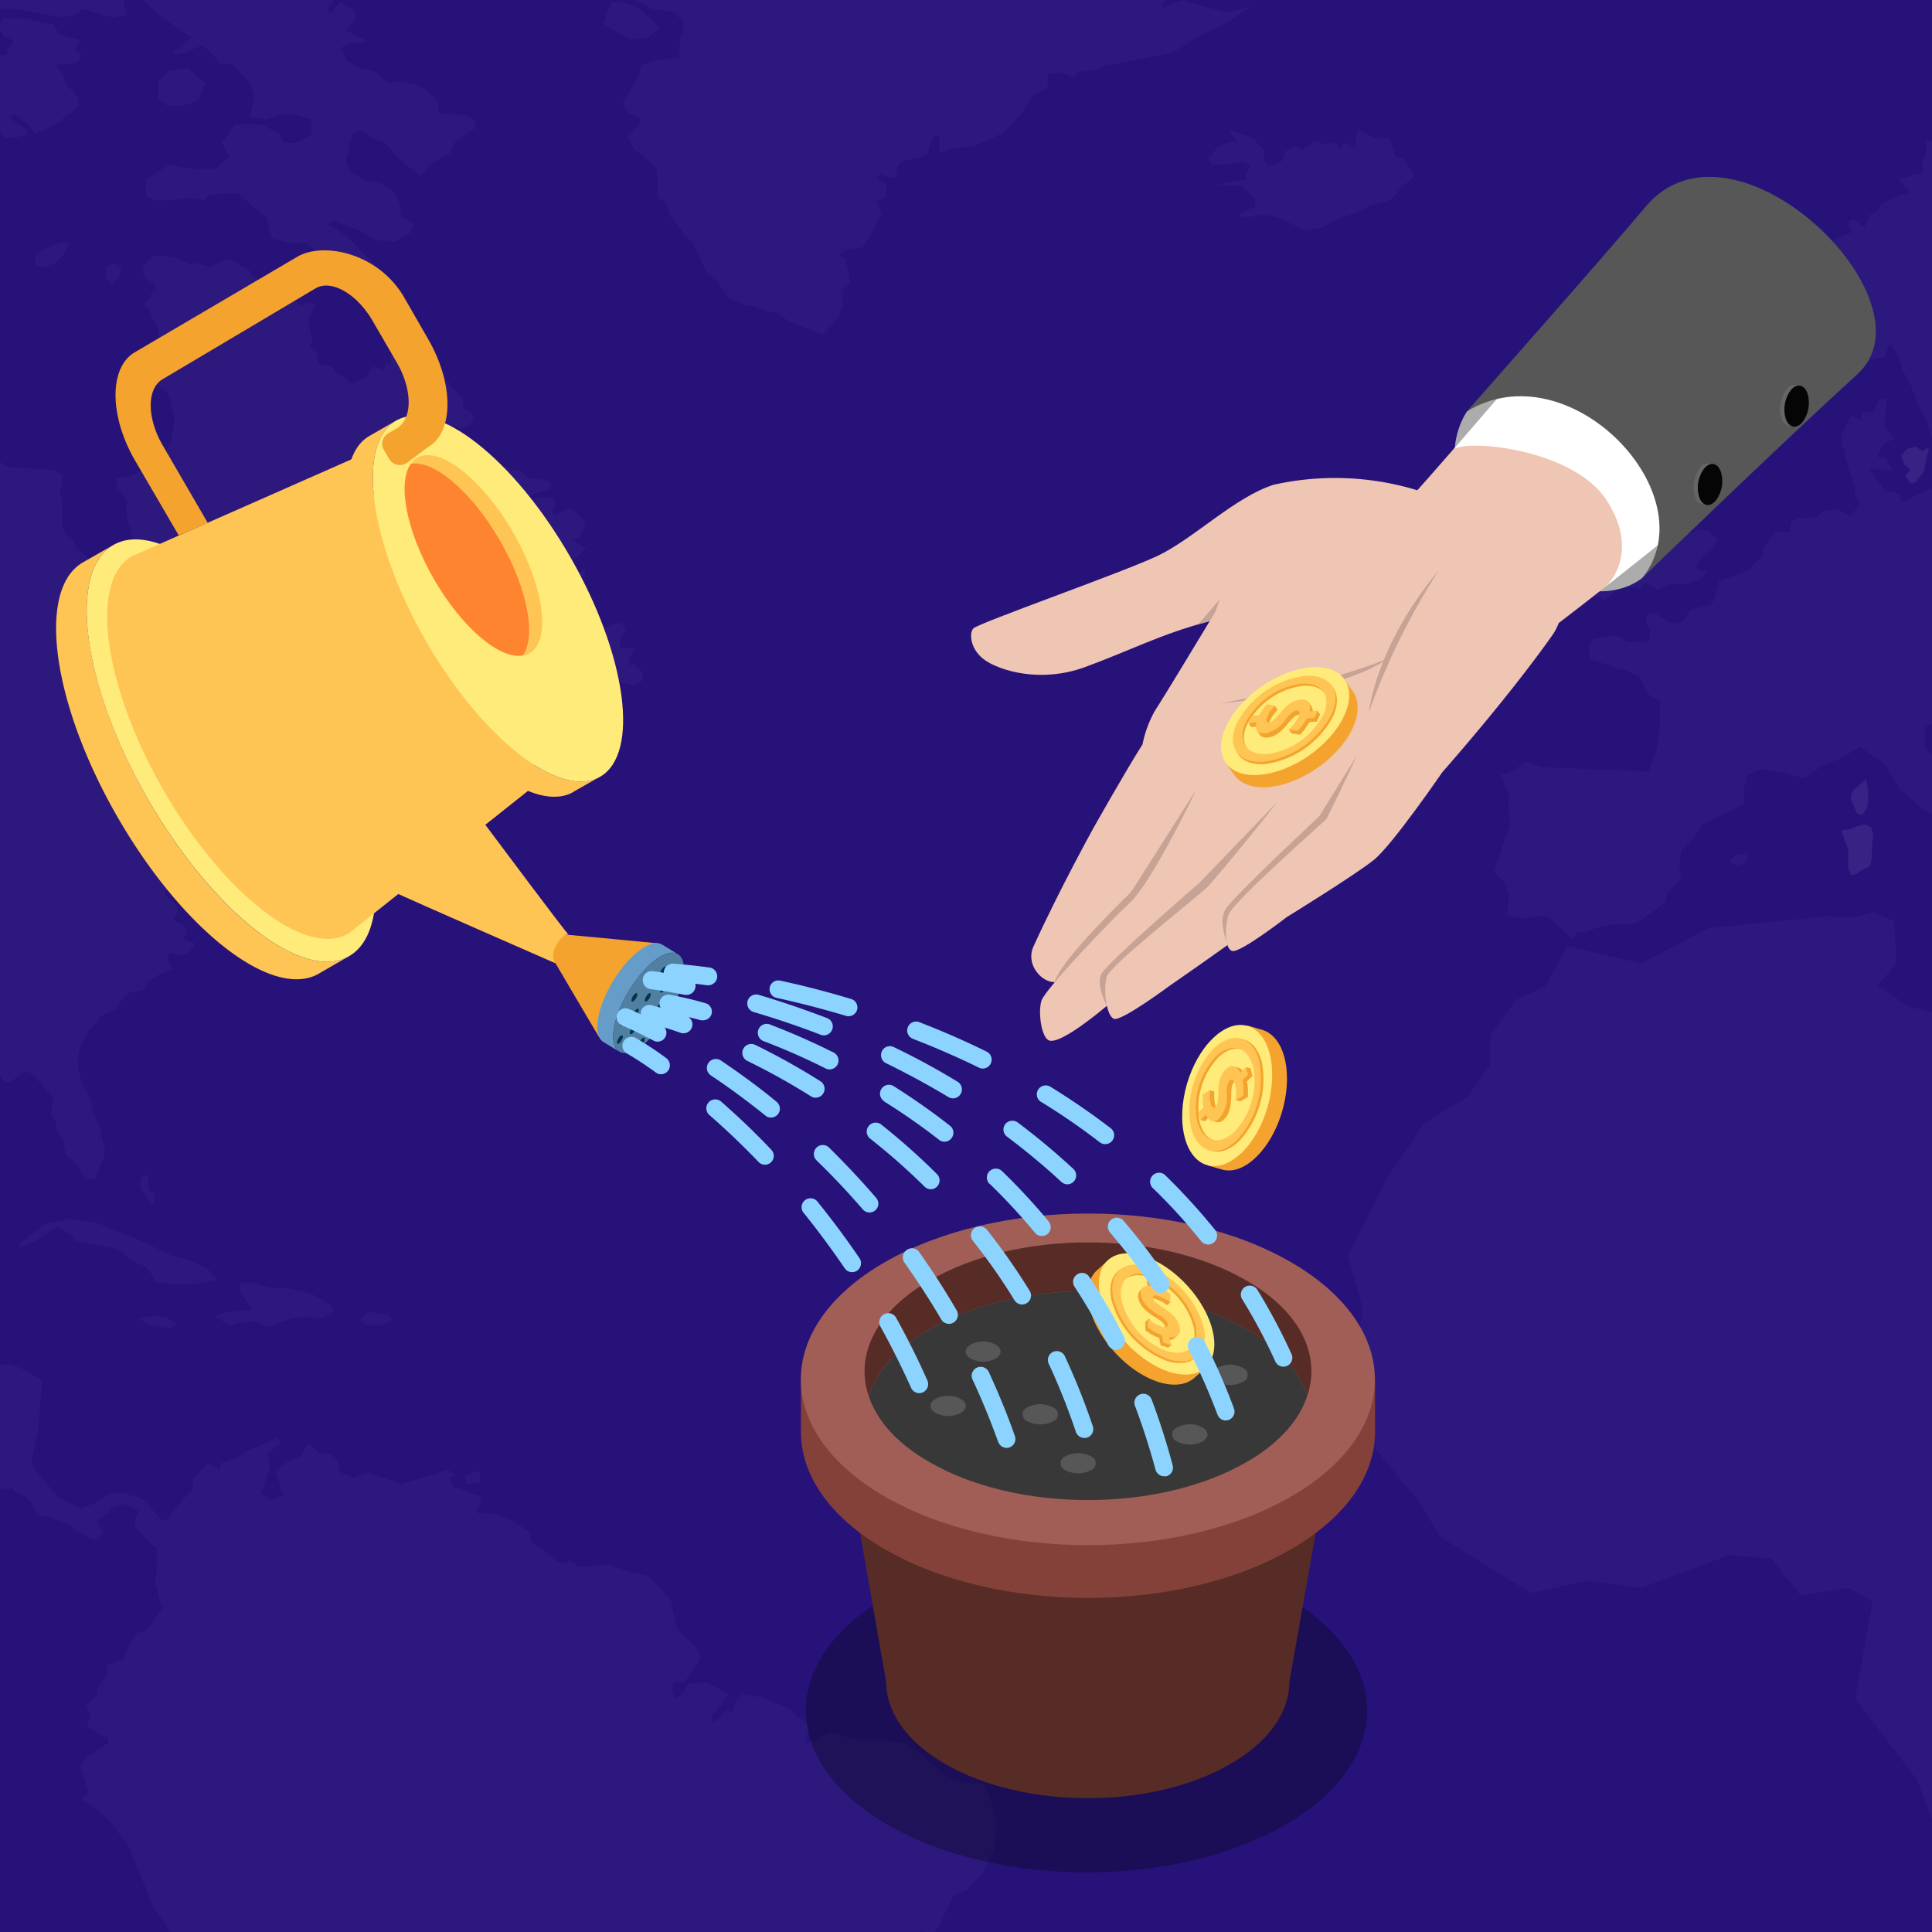 <svg xmlns="http://www.w3.org/2000/svg" width="310" height="310" viewBox="0 0 310 310">
  <g id="Grupo_124785" data-name="Grupo 124785" transform="translate(-489 -1483)">
    <g id="CF8_tarjeta1_copia" data-name="CF8_tarjeta1 copia" transform="translate(489 1483)">
      <rect id="Rectángulo_7182" data-name="Rectángulo 7182" width="310" height="310" fill="#27127a"/>
      <g id="Grupo_63014" data-name="Grupo 63014">
        <path id="Trazado_229020" data-name="Trazado 229020" d="M301.25,158.08l1.55-1.73s1.49-1.65,1.49-1.66c-.06-1.22-.13-2.44-.19-3.66-.06-1.06-.11-2.12-.17-3.18l-3.29-1.46-3.67.91-3.45-.28-19.29,1.9-10.94,5.66-11.86-2.75L248,158.21l-4.76,2.27-4.12,5.64v4.77l-3.7,5.14-6.84,4.2-5.88,8.61-6.42,12.7,2.45,8.58-2.27,11.37.94,6.92,10.63,13,2.95,5.08,14.64,9.1,9.23-2,8.42,1.21,14.16-5.28,6.84.56,4.63,5.87,7.85-1.18,3.71,2.25-2.73,15.54,9.9,13.06,2.37,6.2V162.41l-3.8-.88Z" fill="#2d197e"/>
        <path id="Trazado_229021" data-name="Trazado 229021" d="M271.93,134.18l1.15-1.9,6.71-3.22.04-2.58.49-2.1,2.1-1,3.95.56,3.03.96,3.02-2.07,2.82-1.11,3.16-1.92,3.85,2.56,2.66,4.4,3.6,3,1.49.84v-9.5l-1.21-1.23.05-3.15,1.16-.7V78.38l-.14.04-4.79,2.21-.35-1.38-2.23-.44-2.63-3.63,3.84.28-1.11-1.94-1.43-.19.88-1.94,1.98-1.06-1.48-1.48-.09-2.18.32-2.68-1.17-.04-.99,2.26h-1.95l.14,1.39-1.81-.93-1.65,3.36,1.28,5.2,1.02,2.87-.08.85.91,1.83-1.5,2.1-2.15-1.18-2.36.38-.88.97-3.14.09-1.09.6-.21,1.57-1.48.1-.64-.32-.79,1.06L283,87.91l-.38,1.56-2.33,2.14-3.28,1.24-1.1.32-.8,2.93-.53.97-3.33.76-1.41,2.1-1.96-.02-1.97-1.32-1.54-.17-.27,1.37.71,1.29-.29,2.04-2.73-.14-.6.12-1.3-1.04-1.11.02-3.02.38-.86,1.4.37,1.95,4.16,1.34,1.63.45,2.04,1.03,1.27,2.72,2.04,1.18.02,3.3-.56,4.36-1.35,3.61-17.15-.69-2.56-.93-1.87,1.49-2.2.74,1.36,2.75-.07,2.76.29,2.36-2.57,7.65,1.69,1.54.68,2.01-.27,3.31,2.41.6,2.5-.49,1.66.12,3.8,3.61.74-1.02,1.8-.09,1.29-.68,2.3-.46,4.15-.18,1.37-1.04,3.38-2.35.23-1.53,2.31-2.41-.42-2.02.47-2.56Z" fill="#2d197e"/>
        <path id="Trazado_229022" data-name="Trazado 229022" d="M308.97,25l-.57,1.11.3,1.61-1.94.28-.34.38-1.84.32,1.76,1.94-.5.77-.47-.36-3.51,1.67-.58,1.11-1.26.67-.9,2.01-1.71-1.34-.84.37.61,1.79-1.23.29-1.14.73-2.49,1.16,1.67.84-2.69.05-1.66,1.11-1.54.71.28,1.12-1.92-.08-.85,1.39,1.21,1.57-.38,1.17.39.48-1.11,1.14.4,1.01-.23,1.9,1.62.5,2.22-.83.56.97-1.62,1.3-1.25-.33-1.07.93-.23,1.85,3.42-.04-.78,1.24-1.3.97,2.5,2.3,4.44,1.27,5.83-4.31,2.17-.46.79-2.26,1.25,1.71.8,2.6,1.33,2.25,1.11,3.24,1.57,2.82L309.9,70l.1.17V22.73h-.89Z" fill="#2d197e"/>
      </g>
      <path id="Trazado_229023" data-name="Trazado 229023" d="M299.44,125l.38,2.19-.19,2.26-.83,1.38-.83-.36-.97-2.1v-.86l.5-.84Z" fill="#372384"/>
      <path id="Trazado_229024" data-name="Trazado 229024" d="M295.42,133.24l1.55-.2.72-.36,1.46-.4,1.1.48.31,1.08-.19,2.09-.04,1.92-.28,1.08-1.64.89-.54.45-.87.12-.46-1.02.05-3.03Z" fill="#372384"/>
      <path id="Trazado_229025" data-name="Trazado 229025" d="M277.56,138.33l.84-1.12,1.92-.4-.15,1.52-1.23.51Z" fill="#2d197e"/>
      <path id="Trazado_229026" data-name="Trazado 229026" d="M252.91,97.25l.94-2.1,1.34-1.4,1.7-1.41h2.38l1.09-.46.7-.92-1.62.27-1.72-.27-1.69-.53-.61-.4-.92.33-1.43-.82.67-.62,2.71-1.45.3-.67-.75-.61-1.1-.6.44-.82.47-.67.24-1.07.75.11.7.31,2.49-.45.07-1.88.38-1.39-.57-.55-1.22-.73.27-1.37.2-1.27h-.59l-1.54.96-1.43.26-1.96-.46.28-.76.93-2-.25-1.32-.08-1.24-.37.57-.51,1.34-.92.54-.72-.14-.3-1.06-.28-.69-2.22.78.75-.71,1.84-1.23-.78-.64-.76-.39-.12-.64,1.42-1.92-.27-.39-1.33-.38-1.15-.95.22-.52.93-.19.97.88.71-.07.07-.8.07-.46,1.32-1.67,1.06-2.48.88-.16,2.41.25.97-.29,1.39-1.25.06.79-.53,1.06-1.02,1.58-1.34,1.01-.33.88.95.23,1.01-.26,1.88-.16,2.38.13.96.47-.74,2.62-1.17,2.42-2.11,1.92.5.54,1.85-.13.98.59,1.46.8.62.77.57,2.25,1.06,1.36,1.04.46,1.24,1.61V80.8l1.55,2.34.04,1.71.62.62h.53l.38-.44,2.04.14,1.24,1.49-.57,1.28-2.02,1.72-.82,1.3.59.55,1.45.12-1.02,1.14-2.14.93-3.14.05-1.67.86-2.23-1.11-.87.92-2.16-.24-1.86.43-.1.42-1.38,1.39-1.12-.81-1.2.34Z" fill="#2d197e"/>
      <path id="Trazado_229027" data-name="Trazado 229027" d="M247.68,63.43l.35-1.42,1.73-1.35v.98l-1.02,1.33Z" fill="#2d197e"/>
      <path id="Trazado_229028" data-name="Trazado 229028" d="M265.33,53.31l-.13-1.46,1.21-1.84.32.93-.54,1.59Z" fill="#2d197e"/>
      <path id="Trazado_229029" data-name="Trazado 229029" d="M249.36,74.81l2.87,3.1-.29.79-1.15.69-1.26.82.51,2.11.29,3.82-.75,1.81-1.59.16h-1.24l-2.04,1.06-2.67,1.5h-2.96l-1.9-1.63.05-.58,1.72-1.03.48-1.48,1.19-1-.09-.73-2.14-1.87.32-.78-.37-2.36,2.04.42.93.06.36-.53,2.36-.77.18-.53-1.48-1.47.51-.78,1.47-.16,1.56.36Z" fill="#2d197e"/>
      <path id="Trazado_229030" data-name="Trazado 229030" d="M307.4,71.67l-1.43.37-.9,1.12.45,1.34,1.05.92-.88.83.83,1.39.88-.27,1.28-1.72.85-3.98-1.07.74Z" fill="#372384"/>
      <path id="Trazado_229031" data-name="Trazado 229031" d="M195.41,23.56l-1.57,2.08.78.78,2.22-.04,2.27-.48,1.53.48-.6,1.53-.17.93-5.01.92h2.77l1.76.09,1.11,1.16.92,1.06v1.06l-2.63,1.39.87.38,3.1-.52,2.34.52,4.3,1.97,2.87-.37,1.6-1.1,2.24-.83,1.64-.46,2.16-1.18,3.14-.84,1.41-1.59,2.41-2.31-1.62-2.59-1.36-.52-.91-2.95-2.13.14-3-1.44-.39,2.87-1.83-.83-.65,1.08-.6-1.04-1.81.28-1.62-.55-2.08,1.43-1.25-.65-1.43.97-.42,1.44-2.03.92-1.1-1.12.27-1.38-1.96-2.08-2.81-1.06-.87-.28,1.33,2.04-1.15-.1Z" fill="#2d197e"/>
      <path id="Trazado_229032" data-name="Trazado 229032" d="M157.88,286.2l-2.55-.05-2.46-.71-2.02-1.26-2.21-2.04-3.2-2.45-4.76-.64-2.25.38-4.47-1.39-.65-.2-4.09,2.01.62-2.98-3.33-2.7-4.02-1.74-3.34-.57-1.12,1.07-.41,1.82-1.01-.31-.92.9-1.13,1.13-.47-1.06,2.38-2.81.33-.8-3.15-1.74-3.17.08-1.15,1.84-.86.59-.64-1.06.22-1.45,1.82-.22,2.55-3.72-.8-1.98-3-2.73-1.02-4.65L104.24,253l-3.26-.78-3.26-1.14-4.72.35-1.42-.98-1.5.54-3.19-2.5-1.38-.74-.8-2.14-2.54-1.63-2.63-1.07-3.06-.11.84-2.57-4.65-1.73-.46-1.44.87-.3-1.26-.93-7.41,2.32-5.22-1.83-2.42.74-2.22-.81-.56-2.16-1.06-.71-1.64-.17-1.94-1.65-.9,2.01-2.02.76L44.22,236l1.31,4.01-2.27.81-1.33-1.35,1.39-4.09-.42-2.17.76-.61,1.47-1.04-.7-.9-2.5,1.16-2.25.95-1.5,1.15-2.84.9v1.01l-2.05-1.13-2.32,2.62v1.67l-1.81,1.85-2.43,3.07-.68.16-1.39-1.6-1.23-1.58-2.28-.94-.38,1.74,1.53.73-.63,1.42-.03,1.06,1.87,2.2,1.67,1.36-.04,2.04v1.74l-.23,1.61.78,3.24.51.76-2.59,3.71-1.78.56-.99,1.77-.63,1.31-.35,1.04-2.49.8-.35,1.99-1.39,1.87v1.16l-1.76,1.52.72,1.73-.69,1.49,2.46,1.85.87.09.15.94-1.54,1.01-1.97,1.36-.88,1.41,1.18,4.3-.97.83,3.99,3.07,3.35,4.37,4.09,9.94L27.39,310H147.52l.15-.24.76.24h1.48l.68-.86,2.37-4.94,2.14-.96,2.4-2.46,1.97-3.72.44-4.48-.83-3.69Z" fill="#2d197e"/>
      <path id="Trazado_229033" data-name="Trazado 229033" d="M74.65,236.68l.08,1.47,2.38-.3-.16-1.82Z" fill="#2d197e"/>
      <path id="Trazado_229034" data-name="Trazado 229034" d="M57.75,211.78l1.4-1.25,3.1.45.63.8-1.29.81H58.72Z" fill="#2d197e"/>
      <path id="Trazado_229035" data-name="Trazado 229035" d="M22.08,211.51l2.06,1.08,2.93.52,1.4-.49-1.56-1.11-2.1-.43Z" fill="#2d197e"/>
      <path id="Trazado_229036" data-name="Trazado 229036" d="M34.43,211.23l1.93-.7,4.18-.41-2.05-2.86-.03-1.44h2.08l2.88.87,2.85.03,3.71.89,2.98,1.71.49.94-1.73,1.3-2.35-.32-2.45.27-3.88,1.38-2.06-.85-2.52.16-1.6.39Z" fill="#2d197e"/>
      <path id="Trazado_229037" data-name="Trazado 229037" d="M2.93,199.71l4.21-3.29,4.08-.86,4.19.62,6.67,2.69,5.35,2.57,2.83.68,2.95,1.38,1.78,1.9-3.83.58H27.27l-2.41-.3-.39-1.07-1.14-1.43-2.2-.86-2.17-1.91-4.27-.88-2.48-.43-.93-1.05-2.17-1.18L6.45,198.6l-1.96,1.15-1.16.21Z" fill="#2d197e"/>
      <path id="Trazado_229038" data-name="Trazado 229038" d="M22.92,188.56l-.5,1.44.5,1.23.57.88,1.25,1.25v-1.82l-.85-.58-.31-2.4Z" fill="#2d197e"/>
      <path id="Trazado_229039" data-name="Trazado 229039" d="M5.71,42.62V40.83l1.41-.93,2.86-1,1,.25-.8,1.76L8.78,42.2l-1.77.71Z" fill="#2d197e"/>
      <path id="Trazado_229040" data-name="Trazado 229040" d="M18.34,42.2l-1.39.72v1.63l.97,1.12,1.17-1.12.47-1.64Z" fill="#2d197e"/>
      <path id="Trazado_229041" data-name="Trazado 229041" d="M25.41,15.84v-2.8l1.68-1.67,3.08-.44,2.81,2.45L31.8,16.11l-2.6.92H26.95Z" fill="#2d197e"/>
      <path id="Trazado_229042" data-name="Trazado 229042" d="M66.49,98.13c6.51,1.3,8.6,2.91,8.6,2.91l-.57,1.69Z" fill="#2d197e"/>
      <g id="Grupo_63015" data-name="Grupo 63015">
        <path id="Trazado_229043" data-name="Trazado 229043" d="M53.52,0H22.92L24.3,1.26,26,2.79l2.34,1.53L30.69,6,27.63,8.62h1.7l3.16-1.39L34,8.62l1.43,1.67H37.2l2.94,3.05.7,2.43-.7,3,2.42.41,2.72-.83,1.72-.1,3,.93v2.49l-2.56,1.28H45.55l-.76-1.44L42.07,20H37.63l-2,2.93,1.17,2.34-2.26,1.79-3.26.14-4.14-.76-1.85,1.19L23.4,28.81l.07,2.71,1.94.71,5-.44,2.57.28.48-.83L38.18,31l1.44,1.27,2.17,1.92,1.06.62.74,3.41L46,38.9h3l2.09,1.64,3.84,2.38,3.48,1.63H60l.54-1.63-4.85-5L52.61,36l.82-.56,3.9,1.39,3.23,1.72,2.83.25,2.41-1.42.47-1.58-1.91-1L64,32.5l-.71-1.62-2.31-1.45L58.53,29l-2.47-1.61-.58-1.85.33-.85.4-2.07.43-1.4,1.27-.37,1.9,1.33,2.14.87,1.89,2.25,3.68,3L69,26.38l3.19-1.8.8-1.79,3.22-2.24V19.36l-1.07-.74-2.53-.29-2-.08L70.16,17s.56,0-.16-1a15.41,15.41,0,0,0-3.14-2.41l-2.41-.5-2.28.11-2-1.72-2.23-.52L55.56,9.7l-.86-2,1.23-.77L59,6.68,56.68,5.49l-1.29-.62L56.13,4l1.16-1.45-.83-1L54.57.32,53.31,2l-1-.18,1-1.46Z" fill="#2d197e"/>
        <path id="Trazado_229044" data-name="Trazado 229044" d="M10.01,2.79l2.04-.45L13.2,1.4l4.89,1.39,2.19-.42L19.86.43,19.78,0H0V1.39l3.07.15Z" fill="#2d197e"/>
      </g>
      <path id="Trazado_229045" data-name="Trazado 229045" d="M100.99,106.97l-.05-1.36.57-.87.41-.78-1.71.04-.71-.09.03-1.18.87-1.78-.8-1.04-1.7.39-.9.63-.91-.35-.97-.83-1.13-1.1-.25-.75-.73-.6-1.68.69-1.02-.08,1.3-2.14.74-1.53.66-1.1.82-.89.16-1.05-4.56,3.04-1.77,2.81-.47,2.62v1.77l-1.32-.21-1.69.21-.07,1.64v.83l-1.17,1.61.25,1.35h1.64l2.25-.09,1.95.09,1.77-.09,2.21-1.02.98.47,1.32.55L94.57,109l1.84-.58.84-.53,1.79.03.52,1.62,1.9.42,1.62-.78V107.9l-1.39-1.49Z" fill="#2d197e"/>
      <path id="Trazado_229046" data-name="Trazado 229046" d="M101.85,0l3.03,1.47,3.21.44,1.43,1.41.13,1.69-.54,1.31L109,9.36l-3.14.19-2.93.87-.69,2.32-2.3,3.65.68,1.59,2.37,1.09-.44,1.05-1.97,1.73,1.12,2.01,2.63,2.16,1.15,1.42.01,4.31,1.35.65.75,2.38L108.72,36l.93,1.39,1.67,1.85,2.06,4.43,1.94,1.77,1.57,2.32,2.94,1.29h1.06l1.99.92,1.67.16,2.03,1.42,5.46,2.12,2.31-2.4.75-2.04V46.59l1.31-1.13-.76-4-1.03-.45,1.02-.9,2.7-.39,1.28-1.96,1.3-2.4.52-1.03-.87-2.05,1.65-.62V29.72l-1.37-.79.16-1.08,2.24.76.74-.28-.2-1.02.75-1.41,2.89-.55,1.45-.73.46-1.85.66-1.06.76.12v2.72l1.98-.71,3.68-.45,4.69-2.15,2.76-3.04,1.83-2.77,2.39-1.42v-2.1l2.06-.27,2.23.72.68-.83,2.57-.36,1.77-.68,1.45-.2,8.56-1.71,1.9-.85,2.29-1.55,4.83-2.33L200.78.97l-3.91,1.02-3.72-.93L189.62.04l-2.88,1.21-.19-.68.54-.57Z" fill="#2d197e"/>
      <path id="Trazado_229047" data-name="Trazado 229047" d="M96.79,3.72,98.17.32l2.17.14,2.13.8.89.88,1.38,1.18,1.12,1.14-1.89,1.56-2.88.3L98.3,4.75Z" fill="#2d197e"/>
      <path id="Trazado_229048" data-name="Trazado 229048" d="M195.41,23.56l-1.57,2.08.78.78,2.22-.04,2.27-.48,1.53.48-.6,1.53-.17.93-5.01.92h2.77l1.76.09,1.11,1.16.92,1.06v1.06l-2.63,1.39.87.38,3.1-.52,2.34.52,4.3,1.97,2.87-.37,1.6-1.1,2.24-.83,1.64-.46,2.16-1.18,3.14-.84,1.41-1.59,2.41-2.31-1.62-2.59-1.36-.52-.91-2.95-2.13.14-3-1.44-.39,2.87-1.83-.83-.65,1.08-.6-1.04-1.81.28-1.62-.55-2.08,1.43-1.25-.65-1.43.97-.42,1.44-2.03.92-1.1-1.12.27-1.38-1.96-2.08-2.81-1.06-.87-.28,1.33,2.04-1.15-.1Z" fill="#2d197e"/>
      <g id="Grupo_63016" data-name="Grupo 63016">
        <path id="Trazado_229049" data-name="Trazado 229049" d="M6.33,225.73l.51-4.24-3.28-1.8-1.81-.83L0,219.01v19.91l1.43.07.56-.25.58.78,1.42.53,1.01.86.22.78.74,1.41,1.82.24,3.05,1.01,1.65,1.39,1.63.95,1.12.43,1.3-1.06-.9-1.73.29-.58,1.38-.95.48-.9,2.29-.62.7.41,2.66-.8-3.7-1.35H17.88l-2.6,1.67-2.29.79-3.63-1.69-3.77-4.54-.58-1.44,1.04-4.27Z" fill="#2d197e"/>
        <path id="Trazado_229050" data-name="Trazado 229050" d="M1.25,7.79l-.19,1L0,8.85V21.22l.22.15.56.71,1.13.07s1.61-.37,1.91-.39a1.88,1.88,0,0,0,.65-.26l-.65-1.07-2-1.25-.13-.46.56-.4.65.36.88.79,1,.7.49.77.47.44,2-.76,1.85-1.11,1-1,1-.43,1.05-1.23-.17-1.27-.75-.95-1.16-1-.39-1.67-.33-.24L9,10.6l.38-.28h1.19L12.29,10l.86-1.12-1-.88-.18-.4.84-.77-.25-.53L11.19,6,9.75,5.64l-.86-1-.3-.76L6.27,3.6,4.23,3H1.4l-1-.11L0,4v.7L.64,5.91l1,.08.46.83-.53.62Z" fill="#2d197e"/>
        <path id="Trazado_229051" data-name="Trazado 229051" d="M93.27,86,94,83.68l-1.24-1.06-1.24-1.09-1,.39-.87.57-.6.1-.43-.35.54-1.7-.6-.54-1.08-.17H86l-2,1.48-.87.55-1.67.39-1,.75h-.55l-.09-1,.72-.81,1-.18.85-1.18H83.8l1.08-.26,2-.73a2.53,2.53,0,0,0,1.16-.31,1.62,1.62,0,0,0,.36-.87l-.75-.71-1.6-.15H84.92l-1.83-1.49L82,75.52l-.88-.66-.79.31H79.6l-.79-.83-.93-1.72-1.61-1.46-1.49-1-2.35-1.08-.14-.54.87-.12.94.35,1-.35L76,67.2l-.36-1-.89-.39-.45-.52V63.83l-1-.91-.86-.79-.26-.62-.61-.69-.43-.77L71,59.59l-.37-.54-.42-.6L70,57.74l-.15-.46-1-1.28-.81-1.09-.24-.63-.18-.59L67,52.8l-.83-1.37-.51-.63-.54.63-.45,1.4-.59.86-.75.93.27.51.28.61-1,.75-.28.5.18,1.21-.82.11-.46,1-.35.12-.73-.56-.74.09-.29.32-.3.92-.89.71-1.52.56L56,61.4l-.57-.73-.83-.57h-.46l-.85-1.35L52,58.58l-.92-.34-.19-1.46L49.7,55.66l.42-.94-.63-2.94.19-1.28.85-1.36-.44-.52h-.75l-1,.5-1-.78H46.07l-1.23-.17-1.35-.69-.47-1.15-.9-.62-.9-1.13-.92-.47-.53-1-.79-.21L38,42.2l-.77-.41H36l-2.23,1-2.47-.6-.75.25L28,41.33l-1.62-.27H24.44l-.2.38-.71.76-.53.67-.08.86.36.82a8.91,8.91,0,0,0,1.11.73c.19,0,.54.6.54.6l.11.7-.73.43-.22.72-.9,1.13L24.07,50l.69,1.63.7,1.25.05,1.58-.5.32-.85.17-.41,1.26L22.69,57.8,22,59.08l.24,1,1.43.65,3,2,.69,1.63.64,2.8-.2,2-.51,2.43-1.56,1.5s-1.48,1-1.69,1.18-1.3,1.18-1.3,1.18l-1.64.91-1.56.25-1,.18.33,1.56,1.26,1.4.28.65-.14,1.44.18,1.34.42,1.54L21.19,86l.88,1.35-.46,1L20.35,89.8l.84.63-.13,1-1.27-.75-.93-.36-.52,1.27-.28,1-.31.16-1.43-.74-.9-.4L14.7,89.9l-1.55-1.17-.91-.79-.39-1.14-1.39-1.24-.52-1V80.3l-.42-1.2.34-1.35.2-1.34-1.12-.94-1.55-.16-4.28-.19-1.86-.19L0,74.18v98.39l.33.59.48.52,1.07-.21,1.42-1.18,1.12-.44,1,.72,2.81,3.13.41.84-.42,2.25L9,180l.14,1.58,1,1.29.43,2.47,1,.62,1.29,1.72.23.66,1.37.95.89-.24.39-1.29.72-1.53.39-1.49-1-4.27-.79-1.7-.37-.78-.1-1.45L13.23,174l-.68-2.55-.11-1.81.47-1.82,1.32-2.4,1.89-2.31,1.33-.67L18.6,162l.55-1.09,1.69-1.7,1.28-.17,1-.24.68-1.32,1.85-1.18,2-.7-.71-1.6.12-1.12h.64l1,.46,1.19-.32,1.28-1.2v-.53L30,151.06l-.79-.62.46-.34.35-.87-.6-.9-1.29-.47-.35-.31.71-1.13v-.95l-.57-.62-1.41-1.07-.11-.65,1.35-.46.35-.83v-2.07l.38-1.51.76-.21v.53l-.47,1.19-.05,1.2.24.66.85,1.54.1,1.5-.07,1.65L30.88,145,32,142.14v-1.37l-.34-.39a3.58,3.58,0,0,1-.47-1,1.53,1.53,0,0,1,.25-.59l.87.83.69.14,1.33-1.2,1.33-2.08V134.4l1.74-.28,1.87-.23,1.92-.57.79-.45-.51-.48-2.73.39-1.55-.05.92-.72,3-.76,1.63-.25.69-1.37.89.68,1,.13,1.36-.81v-1.31l-1.15-.72-.32-.3.7-.89V125.1l.72-1.51.6-.65,1-.44.55-.44.45-.49.86-.16.82-.76.79-1.14.67-.52,1,.25,1.46.53,1-.43,2.34-1.75,3.28-1.37,1.24-.35L65,114l.59-.71.4.41v.7l-.51.5.16.66,3.31.49-.61.47-2.37.11-1.58.08-2,1.9-1.68,2,.12.75,1.55,1.23,1.42-.05,1.88-1.16,1-1.18.63-.85.94-.52,2-.23,6.44-2.1v-.63l-.21-.59.61-.49,3.11-.81.86-.73v-.67h-.67l-1.32-.19.33-2L79,110l-1.14.89-.51.81-.25.56-1.35,1.24-.14,1.08-1.18.24-1.69.21-2.59-.37-1-.41-.54-.79-2.14-1.22-.88-.77-.28-.91-.77-1.64.48-1,.44-1.2-.45-.36H64.6l-1,.52-.71.36-.46-.3v-.58l.85-.73,1.93-.75,1.07-.73.47-1.19L66,101l-1.41-.48H62.71l-4.79,1.11-4.41,1.75-1.38.85-2.72,2.57L47.25,109l-1.16.62-.27-.23L48.27,107l.84-1.12.11-1.1h.34l1.57-1.11,2.07-2.31,1.8-1.09h2.06L57.52,99l2-2,2.27-.57,9-.44h8.73l2.3-1,1.44-1,1.41-1.44,1.06-1,1-.29h1.86l1.58-.15,1.37-.83L93,89l1-1.1-.92-.49-1.31-.7.8-.26Z" fill="#2d197e"/>
      </g>
      <g id="Grupo_63032" data-name="Grupo 63032">
        <g id="Grupo_63017" data-name="Grupo 63017">
          <path id="Trazado_229052" data-name="Trazado 229052" d="M142.49,292.83c17.58,10.14,46.09,10.14,63.69,0s17.56-26.59,0-36.74-46.11-10.13-63.69,0S124.91,282.7,142.49,292.83Z" opacity="0.3"/>
          <path id="Trazado_229053" data-name="Trazado 229053" d="M135.26,230.29h78.63l-7,39.57c0,4.78-3.17,9.55-9.48,13.19-12.62,7.31-33.12,7.31-45.74,0-6.3-3.64-9.48-8.41-9.48-13.17Z" fill="#572b26"/>
          <path id="Trazado_229054" data-name="Trazado 229054" d="M128.53,221.33h.7c1.59-5.21,5.83-10.15,12.78-14.19,18-10.37,47.14-10.37,65.12,0,7,4,11.2,9,12.78,14.19h.72v8.44c0,6.83-4.5,13.62-13.5,18.83C189.15,259,160,259,142,248.6c-9-5.21-13.48-12-13.48-18.81v-8.46Z" fill="#84413a"/>
          <path id="Trazado_229055" data-name="Trazado 229055" d="M142,240.15c18,10.37,47.14,10.37,65.12,0s18-27.22,0-37.64-47.12-10.36-65.12,0S124,229.75,142,240.15Z" fill="#a05e57"/>
          <path id="Trazado_229056" data-name="Trazado 229056" d="M139.36,223.93c1.31-3.92,4.59-7.71,9.85-10.68,14-8.12,36.7-8.12,50.73,0,5.27,3,8.54,6.76,9.83,10.68,2.18-6.49-1.1-13.5-9.83-18.49-14-8.12-36.73-8.12-50.73,0C140.5,210.43,137.21,217.44,139.36,223.93Z" fill="#572b26"/>
          <path id="Trazado_229057" data-name="Trazado 229057" d="M139.36,223.93h0c1.31,4,4.59,7.73,9.85,10.71,14,8.07,36.7,8.07,50.73,0,5.27-3,8.54-6.74,9.83-10.71h0c-1.29-3.92-4.56-7.71-9.83-10.68-14-8.12-36.73-8.12-50.73,0C144,216.22,140.67,220,139.36,223.93Z" fill="#383838"/>
          <path id="Trazado_229058" data-name="Trazado 229058" d="M188.92,231.31a4.34,4.34,0,0,0,4,0c1.1-.65,1.1-1.64,0-2.29a4.34,4.34,0,0,0-4,0,1.21,1.21,0,0,0,0,2.29Z" fill="#575757"/>
          <path id="Trazado_229059" data-name="Trazado 229059" d="M182.16,215.82a4.38,4.38,0,0,0,4,0c1.11-.65,1.11-1.67,0-2.29a4.26,4.26,0,0,0-4,0C181.07,214.15,181.07,215.17,182.16,215.82Z" fill="#575757"/>
          <path id="Trazado_229060" data-name="Trazado 229060" d="M164.92,228.08a4.47,4.47,0,0,0,4,0,1.2,1.2,0,0,0,0-2.28,4.34,4.34,0,0,0-4,0,1.2,1.2,0,0,0,0,2.28Z" fill="#575757"/>
          <path id="Trazado_229061" data-name="Trazado 229061" d="M155.77,218a4.22,4.22,0,0,0,3.94,0c1.12-.62,1.12-1.65,0-2.27a4.22,4.22,0,0,0-3.94,0C154.65,216.37,154.65,217.4,155.77,218Z" fill="#575757"/>
          <path id="Trazado_229062" data-name="Trazado 229062" d="M171,235.93a4.47,4.47,0,0,0,4,0,1.21,1.21,0,0,0,0-2.29,4.41,4.41,0,0,0-4,0,1.21,1.21,0,0,0,0,2.29Z" fill="#575757"/>
          <path id="Trazado_229063" data-name="Trazado 229063" d="M195.36,221.76a4.49,4.49,0,0,0,4,0,1.22,1.22,0,0,0,0-2.31,4.37,4.37,0,0,0-4,0,1.23,1.23,0,0,0,0,2.31Z" fill="#575757"/>
          <path id="Trazado_229064" data-name="Trazado 229064" d="M150.14,226.72a4.32,4.32,0,0,0,4,0c1.1-.62,1.1-1.64,0-2.27a4.32,4.32,0,0,0-4,0C149,225.08,149,226.1,150.14,226.72Z" fill="#575757"/>
        </g>
        <g id="Grupo_63020" data-name="Grupo 63020">
          <path id="Trazado_229065" data-name="Trazado 229065" d="M235.4,66s-7.34,10,5.89,21.64c14.21,12.48,22.26,5.05,22.26,5.05L275.44,79,262.65,56.89l-16.41.73Z" fill="#acacac"/>
          <path id="Trazado_229066" data-name="Trazado 229066" d="M204.37,77.79c-6.13,1.88-12.93,8.72-18.69,11.43S156.9,100,156.17,100.84s-.44,3.5,1.92,5.12,8.83,3.7,16,1.08,12-5.24,20-7.38c1.38-.37,4.4-.94,4.4-.94l10.26-13.23S204.35,78.74,204.37,77.79Z" fill="#efc5b3"/>
          <path id="Trazado_229067" data-name="Trazado 229067" d="M192.26,100.18l3.53-4.09-.23,3.33-1.41.22Z" fill="#c6a395"/>
          <path id="Trazado_229068" data-name="Trazado 229068" d="M257.72,94.06c2.85-2.24,5.78-4.57,8.59-6.81,0,0,8.75-5.67,1-15.76-8.58-11.17-23.42-11.78-26.38-8.33l-7.83,9.07Z" fill="#fff"/>
          <path id="Trazado_229069" data-name="Trazado 229069" d="M233.08,72.23c-1.64,1.89-5.49,6.29-6.33,7.15l23.41,20.55c2.34-1.78,4.92-3.79,7.56-5.87,0,0,5.64-5.11.11-13.73C252.4,71.86,234.72,70.34,233.08,72.23Z" fill="#efc5b3"/>
          <path id="Trazado_229070" data-name="Trazado 229070" d="M183.32,119.45a18.39,18.39,0,0,1,2-5.42c1.33-2,9.71-15.9,9.71-15.9s6.59-19.19,9.3-20.34a45.17,45.17,0,0,1,26,1.88s11.22,1.21,15.6,4.94c5.32,4.53,6.25,12.93,3.16,17.3-7.25,10.27-17.67,22-17.67,22l-10.2,5.62-16.65,5.53-18.07-4.24Z" fill="#efc5b3"/>
          <path id="Trazado_229071" data-name="Trazado 229071" d="M183.32,119.45c-2.49,3.87-7.87,13.41-7.87,13.41s-5.41,9.76-9.62,19c-1.53,3.35,2.25,6.8,4.48,5.4l6.89-2.6L193,130.63l-1-4Z" fill="#efc5b3"/>
          <path id="Trazado_229072" data-name="Trazado 229072" d="M169.21,157.6c.84-3.48,12.29-14.48,12.29-14.48L192,126.61l-8.27,18.22-11.14,11.65S169.53,159.15,169.21,157.6Z" fill="#c6a395"/>
          <path id="Trazado_229073" data-name="Trazado 229073" d="M192,126.61s-6.4,13.49-10.3,17.85c-3,2.72-14,14.22-14.59,16.1s0,6.06,1.28,6.41c2,.56,8.87-5.3,8.87-5.3s11.05-8.46,14.08-10.85S206.48,130,206.48,130Z" fill="#efc5b3"/>
          <path id="Trazado_229074" data-name="Trazado 229074" d="M177.6,161.4s-1.8-3.33-.88-5.13,15.73-14.62,15.73-14.62l12.53-13-10.19,14.72Z" fill="#c6a395"/>
          <path id="Trazado_229075" data-name="Trazado 229075" d="M205,128.63s-7.33,9.3-11.21,13.65c-3,2.73-15.63,12.57-16.21,14.46s-.08,6.37,1.19,6.74,8.89-5.3,8.89-5.3,10.44-7.21,13.47-9.61,17.73-21.22,17.73-21.22Z" fill="#efc5b3"/>
          <path id="Trazado_229076" data-name="Trazado 229076" d="M197,151.64s-1.56-3.71-.41-5.68,15.11-15,15.11-15l6-9.69-3.38,12.53Z" fill="#c6a395"/>
          <path id="Trazado_229077" data-name="Trazado 229077" d="M217.67,121.32s-2.35,5.19-4.86,10.13c-3,2.73-15.12,13.48-15.7,15.36s-.66,5.41.6,5.78,8.72-5.41,8.72-5.41,11-6.78,14-9.19,11-14.09,11-14.09Z" fill="#efc5b3"/>
          <path id="Trazado_229078" data-name="Trazado 229078" d="M195.73,112.87s18.74-1.6,26.89-7.13C210.34,110.47,195.73,112.87,195.73,112.87Z" fill="#c6a395"/>
          <path id="Trazado_229079" data-name="Trazado 229079" d="M230.83,91.57a110.848,110.848,0,0,0-11.19,22.72S220.72,103.62,230.83,91.57Z" fill="#c6a395"/>
          <path id="Trazado_229080" data-name="Trazado 229080" d="M298.07,60c12.83-11.76-20-43.68-34.06-26.79C257.56,40.92,237.5,63.56,235.4,66c16.39-10,38.69,13.35,28.15,26.69C263.55,92.68,285.24,71.72,298.07,60Z" fill="#575757"/>
          <g id="Grupo_63018" data-name="Grupo 63018">
            <path id="Trazado_229081" data-name="Trazado 229081" d="M274.89,74.67a2.19,2.19,0,0,1,.54.86,5.17,5.17,0,0,1-.76,4.63,2.2,2.2,0,0,1-.89.69l.07.16-.67-.1A1.68,1.68,0,0,1,272,79.72a5.18,5.18,0,0,1,.77-4.63,1.65,1.65,0,0,1,1.45-.74h0l.75.12Z" fill="#666"/>
            <path id="Trazado_229082" data-name="Trazado 229082" d="M276.1,75.64c-.52-1.4-1.72-1.6-2.67-.44a5.19,5.19,0,0,0-.76,4.64c.53,1.4,1.73,1.59,2.67.44a5.17,5.17,0,0,0,.76-4.64Z" fill="#050505"/>
          </g>
          <g id="Grupo_63019" data-name="Grupo 63019">
            <path id="Trazado_229083" data-name="Trazado 229083" d="M288.75,62.1a2.27,2.27,0,0,1,.54.86,5.17,5.17,0,0,1-.76,4.63,2,2,0,0,1-.89.68l.07.18-.67-.12a1.63,1.63,0,0,1-1.18-1.18,5.15,5.15,0,0,1,.76-4.62,1.66,1.66,0,0,1,1.45-.75h0l.75.11Z" fill="#666"/>
            <path id="Trazado_229084" data-name="Trazado 229084" d="M290,63.07c-.53-1.4-1.73-1.6-2.68-.44a5.2,5.2,0,0,0-.76,4.64c.53,1.4,1.73,1.59,2.68.43a5.17,5.17,0,0,0,.76-4.63Z" fill="#050505"/>
          </g>
        </g>
        <g id="Grupo_63023" data-name="Grupo 63023">
          <path id="Trazado_229085" data-name="Trazado 229085" d="M200,165.35a7.78,7.78,0,0,0-3,1.89c-3.78,3.64-5.82,10.72-4.57,15.81a7.47,7.47,0,0,0,1.79,3.49l-.47.45,2.3.66c1.65.48,3.62-.14,5.51-2,3.79-3.65,5.83-10.73,4.57-15.83-.61-2.48-1.9-4-3.49-4.54h0l-2.53-.74Z" fill="#f4a42e"/>
          <path id="Trazado_229086" data-name="Trazado 229086" d="M194.64,166.58c3.78-3.65,7.87-2.47,9.12,2.63S203,181.39,199.2,185s-7.87,2.46-9.14-2.63S190.85,170.21,194.64,166.58Z" fill="#ffeb7a"/>
          <g id="Grupo_63021" data-name="Grupo 63021">
            <path id="Trazado_229087" data-name="Trazado 229087" d="M195.16,168.35A14.57,14.57,0,0,0,191.5,181c1,4.08,4.28,5,7.31,2.12a14.59,14.59,0,0,0,3.66-12.66C201.45,166.39,198.18,165.44,195.16,168.35Zm6.33,3.05a11.81,11.81,0,0,1-3,10.33c-2.47,2.38-5.14,1.61-6-1.73a11.86,11.86,0,0,1,3-10.33c2.51-2.39,5.19-1.61,6,1.73Z" fill="#f4a42e"/>
            <path id="Trazado_229088" data-name="Trazado 229088" d="M194.76,168.23a14.56,14.56,0,0,0-3.66,12.66c1,4.07,4.27,5,7.3,2.11a14.57,14.57,0,0,0,3.66-12.65C201.05,166.27,197.78,165.33,194.76,168.23Zm6.33,3a11.85,11.85,0,0,1-3,10.34c-2.48,2.38-5.16,1.61-6-1.72a11.88,11.88,0,0,1,3-10.35c2.51-2.33,5.18-1.56,6,1.77Z" fill="#ffc554"/>
          </g>
          <g id="Grupo_63022" data-name="Grupo 63022">
            <path id="Trazado_229089" data-name="Trazado 229089" d="M199.7,172.34a1.69,1.69,0,0,0-.91-1h0l-.77-.22v.27a2.1,2.1,0,0,0-.59.41c-.84.8-1.2,1.91-1.22,3.77,0,1.36-.12,2-.43,2.28s-.59.24-.79-.57a6.43,6.43,0,0,1-.13-2.13l-.72-.2-.43.86a7.14,7.14,0,0,0,.14,2.12l-.82.78-.41,1,.72.21.88-.85a2.58,2.58,0,0,0,.38.6l-.2.16.75.22h0a1.28,1.28,0,0,0,1.26-.45c.91-.86,1.14-2.23,1.15-3.9,0-1.15.13-1.77.48-2.11s.7-.07.88.64-.56,1.61-.62,2.28l.73.21,1.18-.68a8.2,8.2,0,0,0-.13-2.52l.89-.85-.3-1.24-.72-.2Z" fill="#f4a42e"/>
            <path id="Trazado_229090" data-name="Trazado 229090" d="M200.24,172.45l-.89.85a8,8,0,0,1,.13,2.53l-1.19.67a7.2,7.2,0,0,0-.09-2.48c-.19-.72-.51-1-.89-.65s-.48.95-.48,2.11a5.344,5.344,0,0,1-1.14,3.91c-.89.91-1.67.63-2.19-.53l-.89.85-.31-1.23.82-.79a7.441,7.441,0,0,1-.13-2.12l1.14-.65a6.67,6.67,0,0,0,.13,2.12c.2.82.53.83.79.58s.39-.93.43-2.28c0-1.88.39-3,1.22-3.78s1.74-.7,2.3.57l.94-.91Z" fill="#ffc554"/>
          </g>
        </g>
        <g id="Grupo_63026" data-name="Grupo 63026">
          <path id="Trazado_229091" data-name="Trazado 229091" d="M192.89,218.89a7.8,7.8,0,0,0,0-3.56c-1.12-5.12-6.08-10.57-11.08-12.16a7.33,7.33,0,0,0-3.91-.3l-.13-.64L176,203.84c-1.27,1.16-1.78,3.16-1.22,5.73,1.12,5.12,6.09,10.57,11.08,12.17,2.44.77,4.44.48,5.72-.6h0l2-1.77Z" fill="#f4a42e"/>
          <path id="Trazado_229092" data-name="Trazado 229092" d="M194.62,213.72c1.12,5.13-2,8-7,6.4s-10-7-11.08-12.17,2-8,7-6.4S193.5,208.59,194.62,213.72Z" fill="#ffeb7a"/>
          <g id="Grupo_63024" data-name="Grupo 63024">
            <path id="Trazado_229093" data-name="Trazado 229093" d="M192.83,213.24a14.55,14.55,0,0,0-8.86-9.75c-4-1.27-6.52,1-5.62,5.12a14.58,14.58,0,0,0,8.87,9.75C191.21,219.63,193.73,217.33,192.83,213.24Zm-5.9,3.8a11.87,11.87,0,0,1-7.24-7.95c-.74-3.35,1.32-5.23,4.59-4.18a11.91,11.91,0,0,1,7.25,8c.72,3.31-1.33,5.18-4.6,4.09Z" fill="#f4a42e"/>
            <path id="Trazado_229094" data-name="Trazado 229094" d="M193.15,213a14.55,14.55,0,0,0-8.87-9.73c-4-1.28-6.51,1-5.62,5.11a14.59,14.59,0,0,0,8.87,9.74C191.53,219.34,194,217.05,193.15,213Zm-5.91,3.81a11.84,11.84,0,0,1-7.24-8c-.74-3.35,1.32-5.22,4.59-4.18a11.91,11.91,0,0,1,7.24,8c.74,3.3-1.32,5.18-4.59,4.13Z" fill="#ffc554"/>
          </g>
          <g id="Grupo_63025" data-name="Grupo 63025">
            <path id="Trazado_229095" data-name="Trazado 229095" d="M187.06,215a1.77,1.77,0,0,0,1.35-.24h0l.6-.54-.23-.16a2,2,0,0,0,0-.71c-.24-1.13-1-2-2.57-3-1.14-.73-1.63-1.13-1.73-1.56s.12-.63.91-.37a7.2,7.2,0,0,1,1.88,1l.55-.5-.51-.82a7.66,7.66,0,0,0-1.88-1l-.24-1.11-.66-.89-.56.5.27,1.21a2.38,2.38,0,0,0-.71,0v-.26l-.58.52h0a1.29,1.29,0,0,0-.28,1.31c.26,1.22,1.3,2.14,2.72,3,1,.61,1.45,1,1.55,1.51s-.31.64-1,.42-1.08-1.32-1.62-1.72l-.55.51v1.36a7.68,7.68,0,0,0,2.21,1.21l.26,1.2,1.21.39.56-.5Z" fill="#f4a42e"/>
            <path id="Trazado_229096" data-name="Trazado 229096" d="M186.69,215.42l-.27-1.21a8.211,8.211,0,0,1-2.21-1.2v-1.37a7.74,7.74,0,0,0,2.17,1.22c.71.22,1.12.09,1-.41s-.56-.92-1.55-1.52c-1.42-.88-2.45-1.8-2.73-3s.34-1.75,1.6-1.59l-.26-1.21,1.21.39.24,1.11a7.479,7.479,0,0,1,1.88,1v1.32a6.421,6.421,0,0,0-1.87-1c-.81-.26-1,0-.91.38s.58.81,1.72,1.55c1.58,1,2.33,1.89,2.58,3s-.32,1.84-1.69,1.65l.29,1.29Z" fill="#ffc554"/>
          </g>
        </g>
        <g id="Grupo_63029" data-name="Grupo 63029">
          <path id="Trazado_229097" data-name="Trazado 229097" d="M215.11,109.46a7.74,7.74,0,0,0-3.52-.41c-5.23.46-11.26,4.7-13.47,9.46a7.36,7.36,0,0,0-.79,3.84l-.65.05,1.37,1.95c1,1.41,2.92,2.17,5.53,1.94,5.23-.47,11.26-4.7,13.47-9.46,1.08-2.32,1-4.34.13-5.74h0l-1.51-2.16Z" fill="#f4a42e"/>
          <path id="Trazado_229098" data-name="Trazado 229098" d="M210.21,107.08c5.23-.46,7.67,3,5.46,7.78s-8.25,9-13.47,9.46-7.68-3-5.46-7.78S205,107.55,210.21,107.08Z" fill="#ffeb7a"/>
          <g id="Grupo_63027" data-name="Grupo 63027">
            <path id="Trazado_229099" data-name="Trazado 229099" d="M209.51,108.8a14.59,14.59,0,0,0-10.79,7.56c-1.77,3.82.19,6.6,4.37,6.23A14.57,14.57,0,0,0,213.87,115C215.63,111.22,213.68,108.42,209.51,108.8Zm3,6.34a11.89,11.89,0,0,1-8.81,6.18c-3.42.31-5-2-3.57-5.09a11.89,11.89,0,0,1,8.81-6.18c3.45-.3,5.06,1.95,3.6,5.09Z" fill="#f4a42e"/>
            <path id="Trazado_229100" data-name="Trazado 229100" d="M209.26,108.45A14.55,14.55,0,0,0,198.48,116c-1.77,3.81.19,6.58,4.37,6.21a14.55,14.55,0,0,0,10.78-7.56C215.39,110.87,213.44,108.09,209.26,108.45Zm3,6.34a11.83,11.83,0,0,1-8.8,6.18c-3.42.31-5-2-3.57-5.08a11.89,11.89,0,0,1,8.8-6.18c3.45-.31,5.05,1.97,3.6,5.08Z" fill="#ffc554"/>
          </g>
          <g id="Grupo_63028" data-name="Grupo 63028">
            <path id="Trazado_229101" data-name="Trazado 229101" d="M210.54,114.75a1.68,1.68,0,0,0-.07-1.37h0l-.45-.65-.19.2a1.76,1.76,0,0,0-.7-.05c-1.16.1-2.14.73-3.33,2.17-.88,1-1.33,1.47-1.76,1.51s-.61-.18-.26-.94a6.8,6.8,0,0,1,1.23-1.73l-.43-.62-.87.41a7.111,7.111,0,0,0-1.22,1.73l-1.13.1-1,.55.43.61,1.22-.11a3.76,3.76,0,0,0-.08.7h-.25l.45.64h0a1.32,1.32,0,0,0,1.26.44c1.26-.11,2.29-1,3.34-2.33.73-.89,1.22-1.29,1.7-1.34s.59.38.28,1-1.44.9-1.9,1.39l.43.62,1.35.21a8.389,8.389,0,0,0,1.48-2l1.23-.11.53-1.15-.43-.61Z" fill="#f4a42e"/>
            <path id="Trazado_229102" data-name="Trazado 229102" d="M210.89,115.17l-1.22.11a8.54,8.54,0,0,1-1.48,2l-1.35-.22a7.591,7.591,0,0,0,1.48-2c.3-.68.23-1.11-.28-1.06s-1,.44-1.71,1.34a5.121,5.121,0,0,1-3.33,2.33c-1.24.11-1.7-.56-1.38-1.78l-1.23.11.54-1.16,1.13-.1a7.4,7.4,0,0,1,1.22-1.74l1.3.21a6.52,6.52,0,0,0-1.22,1.73c-.36.76-.11,1,.25,1s.89-.47,1.76-1.51c1.2-1.45,2.17-2.07,3.32-2.18s1.79.55,1.43,1.89l1.31-.12Z" fill="#ffc554"/>
          </g>
        </g>
        <g id="Grupo_63031" data-name="Grupo 63031">
          <path id="Trazado_229103" data-name="Trazado 229103" d="M89.14,154.57c.28.51,7,11.87,7,11.87l9.5-15.07S92,150.06,91.22,150C89,149.9,88,153.47,89.14,154.57Z" fill="#f4a42e"/>
          <path id="Trazado_229104" data-name="Trazado 229104" d="M23.68,128.14C13.23,109.91,10.79,91.7,18.2,87.44l-4.9,2.81c-7.42,4.27-5,22.48,5.48,40.71,10.27,17.92,24.44,29.16,32,25.47h0l.14-.08a1,1,0,0,0,.23-.12l.2-.12L56,153.43C48.6,157.68,34.12,146.36,23.68,128.14Z" fill="#ffc554"/>
          <path id="Trazado_229105" data-name="Trazado 229105" d="M18.2,87.44c-7.41,4.26-5,22.47,5.48,40.7S48.6,157.68,56,153.43s5-22.47-5.48-40.69S25.63,83.19,18.2,87.44Z" fill="#ffeb7a"/>
          <path id="Trazado_229106" data-name="Trazado 229106" d="M21.14,89.26c-6.81,3.92-4.57,20.65,5,37.38C35.6,143.09,48.6,153.42,55.53,150h0l.12-.08a1.859,1.859,0,0,0,.2-.1l.2-.12L87.11,125,56.58,73.62Z" fill="#ffc554"/>
          <path id="Trazado_229107" data-name="Trazado 229107" d="M68.28,102.74C59.23,87,57.11,71.18,63.54,67.5l-4.25,2.44C52.87,73.62,55,89.4,64,105.18c8.89,15.52,21.17,25.26,27.69,22.06h0l.12-.07c.06,0,.13-.06.2-.1l.17-.12,4.08-2.32C89.86,128.32,77.32,118.52,68.28,102.74Z" fill="#ffc554"/>
          <path id="Trazado_229108" data-name="Trazado 229108" d="M63.54,67.5c-6.43,3.68-4.31,19.46,4.74,35.24s21.58,25.58,28,21.9,4.29-19.46-4.76-35.24S70,63.81,63.54,67.5Z" fill="#ffeb7a"/>
          <path id="Trazado_229109" data-name="Trazado 229109" d="M66.94,73.45a3.24,3.24,0,0,0-1,1c3.71-.72,9.85,4.47,14.38,12.36,4.41,7.65,5.82,15.32,3.64,18.39a2.84,2.84,0,0,0,1-.37c3.52-2,2.36-10.67-2.59-19.33S70.46,71.43,66.94,73.45Z" fill="#ffc554"/>
          <path id="Trazado_229110" data-name="Trazado 229110" d="M65.9,74.43c-2.14,3.08-.72,10.72,3.65,18.36,4.52,7.91,10.64,13.08,14.37,12.39,2.18-3.07.77-10.74-3.64-18.39C75.75,78.9,69.61,73.71,65.9,74.43Z" fill="#ff8430"/>
          <path id="Trazado_229111" data-name="Trazado 229111" d="M98.35,157.46c-2.57,4.25-3.27,8.53-1.62,9.68l2.62,1.59c-1.74-1-1.07-5.42,1.54-9.72s6.12-7,7.89-5.9l-2.55-1.55C104.47,150.51,100.93,153.15,98.35,157.46Z" fill="#659dc8"/>
          <path id="Trazado_229112" data-name="Trazado 229112" d="M108.78,153.11c-1.77-1.06-5.29,1.57-7.89,5.9s-3.28,8.67-1.54,9.72,5.3-1.59,7.9-5.9S110.53,154.16,108.78,153.11Z" fill="#517fa1"/>
          <path id="Trazado_229113" data-name="Trazado 229113" d="M106.14,155.61c-.23.36-.29.73-.13.81s.43-.12.65-.49.28-.73.13-.82S106.34,155.25,106.14,155.61Z" fill="#003552"/>
          <path id="Trazado_229114" data-name="Trazado 229114" d="M108,155.27c-.22.37-.28.73-.13.82s.44-.14.66-.5.28-.74.13-.81S108.25,154.9,108,155.27Z" fill="#003552"/>
          <path id="Trazado_229115" data-name="Trazado 229115" d="M108.18,157.64c-.22.36-.27.73-.13.82s.44-.13.66-.49.27-.74.14-.83S108.39,157.27,108.18,157.64Z" fill="#003552"/>
          <path id="Trazado_229116" data-name="Trazado 229116" d="M106.14,158.42c-.23.37-.29.74-.13.83s.43-.14.65-.51.28-.72.13-.81S106.34,158.06,106.14,158.42Z" fill="#003552"/>
          <path id="Trazado_229117" data-name="Trazado 229117" d="M104,157c-.22.37-.27.73-.13.82s.45-.13.67-.5.27-.72.12-.81S104.22,156.6,104,157Z" fill="#003552"/>
          <path id="Trazado_229118" data-name="Trazado 229118" d="M107.36,160.2c-.22.38-.26.74-.13.82s.45-.13.67-.48.27-.74.13-.83S107.57,159.85,107.36,160.2Z" fill="#003552"/>
          <path id="Trazado_229119" data-name="Trazado 229119" d="M105.65,161.22c-.21.36-.27.74-.13.82s.45-.13.67-.49.28-.72.12-.82S105.87,160.86,105.65,161.22Z" fill="#003552"/>
          <path id="Trazado_229120" data-name="Trazado 229120" d="M103.68,159.87c-.23.37-.29.73-.14.82s.44-.13.66-.5.27-.73.13-.82S103.89,159.51,103.68,159.87Z" fill="#003552"/>
          <path id="Trazado_229121" data-name="Trazado 229121" d="M101.73,162.37c-.21.36-.26.73-.12.81s.45-.13.67-.49.29-.72.13-.82S102,162,101.73,162.37Z" fill="#003552"/>
          <path id="Trazado_229122" data-name="Trazado 229122" d="M103.32,164.77c-.21.36-.28.73-.12.81s.44-.13.65-.49.28-.73.13-.82S103.54,164.41,103.32,164.77Z" fill="#003552"/>
          <path id="Trazado_229123" data-name="Trazado 229123" d="M101.52,159.87c-.21.37-.27.73-.12.82s.44-.13.66-.5.28-.73.13-.82S101.73,159.51,101.52,159.87Z" fill="#003552"/>
          <path id="Trazado_229124" data-name="Trazado 229124" d="M99.68,163.72c-.21.36-.27.72-.13.82s.46-.13.66-.49.28-.75.13-.83S99.9,163.35,99.68,163.72Z" fill="#003552"/>
          <path id="Trazado_229125" data-name="Trazado 229125" d="M101.27,165.11c-.23.36-.29.73-.13.82s.45-.14.66-.49.28-.74.13-.83S101.49,164.75,101.27,165.11Z" fill="#003552"/>
          <path id="Trazado_229126" data-name="Trazado 229126" d="M102.71,167c-.21.36-.27.73-.13.82s.45-.14.68-.49.26-.74.12-.82S102.93,166.59,102.71,167Z" fill="#003552"/>
          <path id="Trazado_229127" data-name="Trazado 229127" d="M101.05,167.62c-.21.37-.26.74-.13.82s.45-.13.67-.49.27-.73.13-.82S101.27,167.27,101.05,167.62Z" fill="#003552"/>
          <path id="Trazado_229128" data-name="Trazado 229128" d="M99.21,166.64c-.22.37-.29.73-.13.82s.44-.14.65-.51.29-.71.13-.8S99.42,166.28,99.21,166.64Z" fill="#003552"/>
          <path id="Trazado_229129" data-name="Trazado 229129" d="M103.68,162.37c-.23.36-.29.73-.14.81s.44-.13.66-.49.27-.72.13-.82S103.89,162,103.68,162.37Z" fill="#003552"/>
          <path id="Trazado_229130" data-name="Trazado 229130" d="M105.38,163.72c-.21.36-.27.72-.13.82s.45-.13.67-.49.27-.75.13-.83S105.6,163.35,105.38,163.72Z" fill="#003552"/>
          <path id="Trazado_229131" data-name="Trazado 229131" d="M63.91,143.45c1.41.68,23.81,10.5,25.23,11.12-1.29-1.55,1-4.89,2.08-4.6-.58-.53-12.26-16.18-13.35-17.63C72.54,128.67,60.41,141.86,63.91,143.45Z" fill="#ffc554"/>
          <path id="Trazado_229132" data-name="Trazado 229132" d="M64.84,47.7c-4.16-7.16-13-8.93-17.13-6.5L21.61,56.54c-4.12,2.42-4.09,10.22.07,17.37l7,12,4.66-2L26.09,71.43c-2.53-4.35-2.55-9.1,0-10.58L50.65,46.26c2.51-1.47,6.62.87,9.15,5.24l3.86,6.65c2.54,4.36,2.56,9.1,0,10.58l-1.39.82a1.93,1.93,0,0,0-.7,2.6l.9,1.53a2,2,0,0,0,2.86.57l3.39-2.54c4.13-2.42,4.1-10.22-.07-17.38Z" fill="#f4a42e"/>
          <g id="Grupo_63030" data-name="Grupo 63030">
            <path id="Trazado_229133" data-name="Trazado 229133" d="M146.57,166.72c3.62,1.4,7.13,2.94,10.49,4.58a1.39,1.39,0,0,0,.62.16,1.48,1.48,0,0,0,1.29-.8,1.43,1.43,0,0,0-.66-1.92c-3.41-1.68-7-3.26-10.71-4.69a1.43,1.43,0,1,0-1,2.67Z" fill="#8cd4ff"/>
            <path id="Trazado_229134" data-name="Trazado 229134" d="M124.64,160.12c3.71.82,7.44,1.78,11.1,2.88a1.34,1.34,0,0,0,.4.06,1.45,1.45,0,0,0,1.38-1,1.42,1.42,0,0,0-1-1.78c-3.71-1.12-7.51-2.11-11.31-2.93a1.41,1.41,0,0,0-1.7,1.08,1.43,1.43,0,0,0,1.13,1.69Z" fill="#8cd4ff"/>
            <path id="Trazado_229135" data-name="Trazado 229135" d="M167.08,176.82a106.553,106.553,0,0,1,9.39,6.47,1.43,1.43,0,0,0,1.74-2.27,115.259,115.259,0,0,0-9.64-6.63,1.43,1.43,0,1,0-1.49,2.44Z" fill="#8cd4ff"/>
            <path id="Trazado_229136" data-name="Trazado 229136" d="M201.74,206.94a1.435,1.435,0,0,0-2.44,1.51,89.8,89.8,0,0,1,5.33,10,1.43,1.43,0,0,0,1.3.84,1.4,1.4,0,0,0,.59-.13,1.43,1.43,0,0,0,.71-1.9,94.827,94.827,0,0,0-5.49-10.32Z" fill="#8cd4ff"/>
            <path id="Trazado_229137" data-name="Trazado 229137" d="M192.74,199.16a1.46,1.46,0,0,0,1.11.53,1.38,1.38,0,0,0,.91-.33,1.42,1.42,0,0,0,.22-2,100.53,100.53,0,0,0-7.89-8.67,1.44,1.44,0,1,0-2,2.05,90.52,90.52,0,0,1,7.65,8.42Z" fill="#8cd4ff"/>
            <path id="Trazado_229138" data-name="Trazado 229138" d="M104.37,158.71s2.07.23,5.5.92h.29a1.42,1.42,0,0,0,1.41-1.15,1.33,1.33,0,0,0,0-.63c.57.07,1.18.14,1.85.24h.18a1.43,1.43,0,0,0,.21-2.85c-3.67-.49-5.79-.61-5.79-.61a1.42,1.42,0,0,0-1.5,1.34v.12c-1.11-.18-1.74-.25-1.79-.25a1.4,1.4,0,0,0-1.59,1.26,1.46,1.46,0,0,0,1.23,1.61Z" fill="#8cd4ff"/>
            <path id="Trazado_229139" data-name="Trazado 229139" d="M120.91,162.38c3.61,1.06,7.24,2.29,10.79,3.66a1.433,1.433,0,0,0,1.04-2.67c-3.64-1.39-7.35-2.66-11-3.74a1.433,1.433,0,0,0-.81,2.75Z" fill="#8cd4ff"/>
            <path id="Trazado_229140" data-name="Trazado 229140" d="M142.16,170.59c3.45,1.69,6.81,3.51,10,5.43a1.53,1.53,0,0,0,.74.22,1.44,1.44,0,0,0,.75-2.67,116.342,116.342,0,0,0-10.24-5.56,1.41,1.41,0,0,0-1.9.66A1.44,1.44,0,0,0,142.16,170.59Z" fill="#8cd4ff"/>
            <path id="Trazado_229141" data-name="Trazado 229141" d="M170.3,189.64a1.44,1.44,0,0,0,1,.39,1.39,1.39,0,0,0,1-.46,1.43,1.43,0,0,0-.06-2,114.942,114.942,0,0,0-8.95-7.47,1.46,1.46,0,0,0-2,.29,1.43,1.43,0,0,0,.3,2,109.227,109.227,0,0,1,8.71,7.25Z" fill="#8cd4ff"/>
            <path id="Trazado_229142" data-name="Trazado 229142" d="M193.31,215.3a1.46,1.46,0,0,0-1.92-.62,1.43,1.43,0,0,0-.62,1.94A100.7,100.7,0,0,1,195.36,227a1.42,1.42,0,0,0,1.33.92,1.32,1.32,0,0,0,.51-.1A1.44,1.44,0,0,0,198,226a102.908,102.908,0,0,0-4.69-10.7Z" fill="#8cd4ff"/>
            <path id="Trazado_229143" data-name="Trazado 229143" d="M178.16,197.83a96.513,96.513,0,0,1,6.86,9,1.4,1.4,0,0,0,1.18.64,1.53,1.53,0,0,0,.8-.24,1.43,1.43,0,0,0,.39-2,100.754,100.754,0,0,0-7.07-9.3,1.43,1.43,0,1,0-2.16,1.87Z" fill="#8cd4ff"/>
            <path id="Trazado_229144" data-name="Trazado 229144" d="M114.17,162.71a1.41,1.41,0,0,0-1-1.75,57.878,57.878,0,0,0-5.69-1.34,1.44,1.44,0,0,0-1.66,1.17,1.36,1.36,0,0,0,.18.89l-1.46-.39a1.42,1.42,0,0,0-1.72,1.07,1.73,1.73,0,0,0,0,.39c-1.18-.55-1.86-.83-1.9-.85a1.42,1.42,0,0,0-1.87.78,1.44,1.44,0,0,0,.79,1.87s1.91.78,5,2.41a1.34,1.34,0,0,0,.66.18,1.42,1.42,0,0,0,1.15-2.27c.74.23,1.58.51,2.55.85a1.59,1.59,0,0,0,.48.07,1.43,1.43,0,0,0,1.35-.95,1.41,1.41,0,0,0-.56-1.64c.6.14,1.24.31,2,.51a1.28,1.28,0,0,0,.38,0,1.42,1.42,0,0,0,1.32-1Z" fill="#8cd4ff"/>
            <path id="Trazado_229145" data-name="Trazado 229145" d="M172.84,204.48a1.42,1.42,0,0,0-.41,2,97,97,0,0,1,5.37,9.31,1.41,1.41,0,0,0,1.26.79,1.49,1.49,0,0,0,.65-.16,1.44,1.44,0,0,0,.65-1.92,98.413,98.413,0,0,0-5.54-9.57,1.4,1.4,0,0,0-1.98-.45Z" fill="#8cd4ff"/>
            <path id="Trazado_229146" data-name="Trazado 229146" d="M141.84,176.72a104.442,104.442,0,0,1,8.83,6.16,1.39,1.39,0,0,0,2-.25,1.41,1.41,0,0,0-.24-2,109.159,109.159,0,0,0-9-6.33,1.432,1.432,0,1,0-1.53,2.42Z" fill="#8cd4ff"/>
            <path id="Trazado_229147" data-name="Trazado 229147" d="M123.63,164.42a1.43,1.43,0,1,0-1,2.67c3.32,1.28,6.65,2.74,9.86,4.36a1.52,1.52,0,0,0,.63.14,1.43,1.43,0,0,0,.63-2.71C130.46,167.24,127.06,165.73,123.63,164.42Z" fill="#8cd4ff"/>
            <path id="Trazado_229148" data-name="Trazado 229148" d="M158.78,189.93a96.625,96.625,0,0,1,7.29,7.88,1.42,1.42,0,0,0,1.09.52,1.5,1.5,0,0,0,.94-.33,1.47,1.47,0,0,0,.18-2,100.58,100.58,0,0,0-7.52-8.11,1.436,1.436,0,0,0-2,2.06Z" fill="#8cd4ff"/>
            <path id="Trazado_229149" data-name="Trazado 229149" d="M188.15,235.08a110,110,0,0,0-3.36-10.51,1.43,1.43,0,0,0-2.68,1c1.26,3.32,2.35,6.76,3.3,10.23a1.41,1.41,0,0,0,1.38,1.07,1.49,1.49,0,0,0,.36,0,1.41,1.41,0,0,0,1-1.79Z" fill="#8cd4ff"/>
            <path id="Trazado_229150" data-name="Trazado 229150" d="M156.33,197.09a1.43,1.43,0,0,0-.23,2,97.253,97.253,0,0,1,6.68,9.54,1.432,1.432,0,0,0,2.44-1.5,101.19,101.19,0,0,0-6.87-9.82,1.46,1.46,0,0,0-2.02-.22Z" fill="#8cd4ff"/>
            <path id="Trazado_229151" data-name="Trazado 229151" d="M119.92,170.23a109.364,109.364,0,0,1,10.2,5.68,1.35,1.35,0,0,0,.76.22,1.43,1.43,0,0,0,.76-2.64,111.677,111.677,0,0,0-10.47-5.84,1.433,1.433,0,0,0-1.25,2.58Z" fill="#8cd4ff"/>
            <path id="Trazado_229152" data-name="Trazado 229152" d="M148.35,190.4a1.41,1.41,0,0,0,1,.42,1.39,1.39,0,0,0,1-.42,1.42,1.42,0,0,0,0-2,106.539,106.539,0,0,0-9-8,1.44,1.44,0,0,0-1.78,2.26A103.894,103.894,0,0,1,148.35,190.4Z" fill="#8cd4ff"/>
            <path id="Trazado_229153" data-name="Trazado 229153" d="M170.9,217.7a1.43,1.43,0,1,0-2.59,1.2,104.348,104.348,0,0,1,4.31,10.83,1.46,1.46,0,0,0,1.36,1,1.7,1.7,0,0,0,.46-.06,1.44,1.44,0,0,0,.91-1.82,109.643,109.643,0,0,0-4.45-11.15Z" fill="#8cd4ff"/>
            <path id="Trazado_229154" data-name="Trazado 229154" d="M115.66,170.16a1.439,1.439,0,1,0-1.59,2.4c3,2,5.93,4.17,8.75,6.44a1.32,1.32,0,0,0,.89.32,1.46,1.46,0,0,0,1.11-.53,1.43,1.43,0,0,0-.21-2C121.74,174.42,118.72,172.22,115.66,170.16Z" fill="#8cd4ff"/>
            <path id="Trazado_229155" data-name="Trazado 229155" d="M133,184.11a1.436,1.436,0,0,0-2,2.06c2.61,2.52,5.1,5.18,7.45,7.89a1.414,1.414,0,1,0,2.14-1.85C138.18,189.41,135.61,186.68,133,184.11Z" fill="#8cd4ff"/>
            <path id="Trazado_229156" data-name="Trazado 229156" d="M145.45,200.6a1.43,1.43,0,0,0-.32,2c2.11,3,4.08,6,5.89,9.1a1.44,1.44,0,0,0,1.24.72,1.4,1.4,0,0,0,.72-.2,1.43,1.43,0,0,0,.5-2c-1.83-3.16-3.86-6.3-6-9.33a1.41,1.41,0,0,0-2.03-.29Z" fill="#8cd4ff"/>
            <path id="Trazado_229157" data-name="Trazado 229157" d="M158.64,220.11a1.439,1.439,0,0,0-2.61,1.21c1.53,3.27,2.91,6.65,4.12,10a1.45,1.45,0,0,0,1.35,1,1.31,1.31,0,0,0,.48-.08,1.42,1.42,0,0,0,.86-1.83C161.62,226.92,160.18,223.46,158.64,220.11Z" fill="#8cd4ff"/>
            <path id="Trazado_229158" data-name="Trazado 229158" d="M102,166.55a1.429,1.429,0,0,0-1.42,2.48,53.9,53.9,0,0,1,4.65,3.06,1.32,1.32,0,0,0,.83.28,1.42,1.42,0,0,0,1.16-.6,1.44,1.44,0,0,0-.33-2A51.678,51.678,0,0,0,102,166.55Z" fill="#8cd4ff"/>
            <path id="Trazado_229159" data-name="Trazado 229159" d="M131.23,192.89a1.43,1.43,0,1,0-2.21,1.8c2.26,2.82,4.46,5.79,6.52,8.81a1.41,1.41,0,0,0,1.19.62,1.55,1.55,0,0,0,.81-.24,1.46,1.46,0,0,0,.37-2C135.81,198.8,133.57,195.78,131.23,192.89Z" fill="#8cd4ff"/>
            <path id="Trazado_229160" data-name="Trazado 229160" d="M143.78,211.43a1.43,1.43,0,0,0-1.95-.54,1.45,1.45,0,0,0-.54,2c1.77,3.18,3.4,6.48,4.9,9.79a1.42,1.42,0,0,0,1.3.85,1.29,1.29,0,0,0,.58-.12,1.44,1.44,0,0,0,.74-1.89Q146.515,216.345,143.78,211.43Z" fill="#8cd4ff"/>
            <path id="Trazado_229161" data-name="Trazado 229161" d="M115.69,176.74a1.432,1.432,0,0,0-1.88,2.16c2.73,2.38,5.39,4.92,7.93,7.57a1.414,1.414,0,0,0,2-2C121.21,181.78,118.47,179.18,115.69,176.74Z" fill="#8cd4ff"/>
          </g>
        </g>
      </g>
    </g>
  </g>
</svg>

